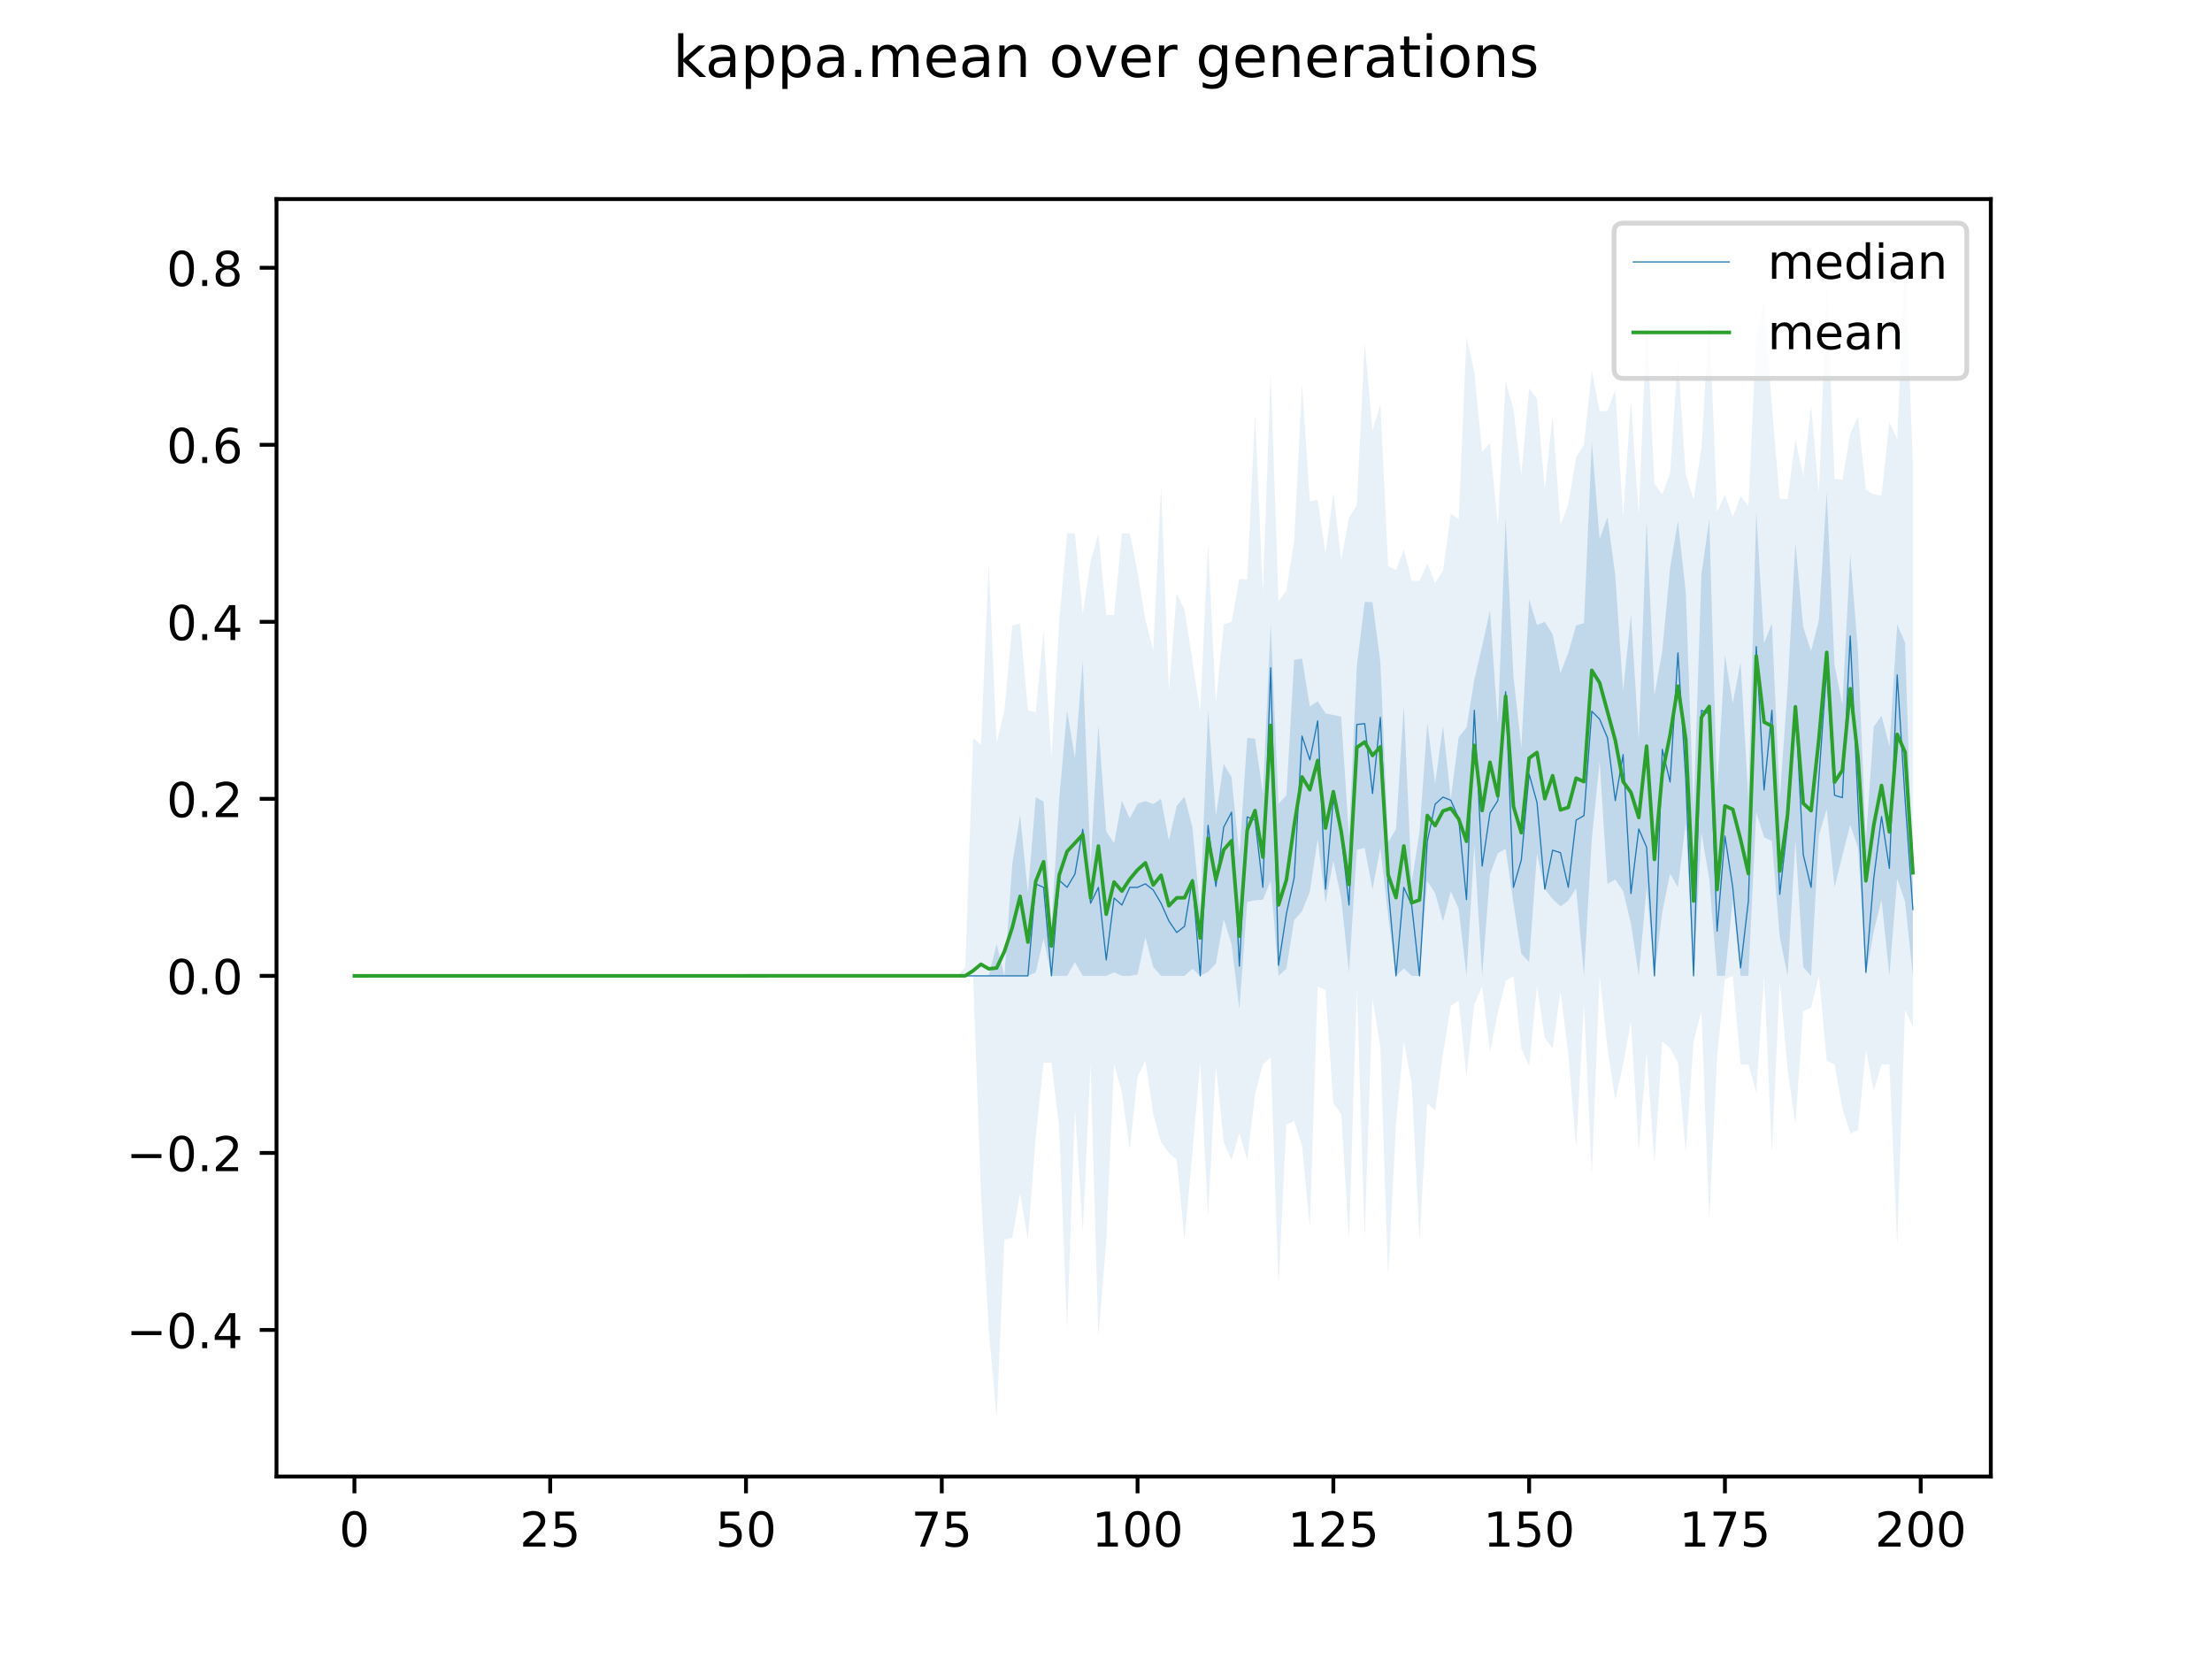 <?xml version="1.0" encoding="utf-8" standalone="no"?>
<!DOCTYPE svg PUBLIC "-//W3C//DTD SVG 1.1//EN"
  "http://www.w3.org/Graphics/SVG/1.1/DTD/svg11.dtd">
<!-- Created with matplotlib (https://matplotlib.org/) -->
<svg height="345.6pt" version="1.1" viewBox="0 0 460.8 345.6" width="460.8pt" xmlns="http://www.w3.org/2000/svg" xmlns:xlink="http://www.w3.org/1999/xlink">
 <defs>
  <style type="text/css">
*{stroke-linecap:butt;stroke-linejoin:round;}
  </style>
 </defs>
 <g id="figure_1">
  <g id="patch_1">
   <path d="M 0 345.6 
L 460.8 345.6 
L 460.8 0 
L 0 0 
z
" style="fill:#ffffff;"/>
  </g>
  <g id="axes_1">
   <g id="patch_2">
    <path d="M 57.6 307.584 
L 414.72 307.584 
L 414.72 41.472 
L 57.6 41.472 
z
" style="fill:#ffffff;"/>
   </g>
   <g id="PolyCollection_1">
    <path clip-path="url(#pba4d46eb4d)" d="M 73.833 203.293 
L 73.833 203.293 
L 75.464 203.293 
L 77.096 203.293 
L 78.727 203.293 
L 80.358 203.293 
L 81.99 203.293 
L 83.621 203.293 
L 85.253 203.293 
L 86.884 203.293 
L 88.516 203.293 
L 90.147 203.293 
L 91.778 203.293 
L 93.41 203.293 
L 95.041 203.293 
L 96.673 203.293 
L 98.304 203.293 
L 99.936 203.293 
L 101.567 203.293 
L 103.198 203.293 
L 104.83 203.293 
L 106.461 203.293 
L 108.093 203.293 
L 109.724 203.293 
L 111.356 203.293 
L 112.987 203.293 
L 114.618 203.293 
L 116.25 203.293 
L 117.881 203.293 
L 119.513 203.293 
L 121.144 203.293 
L 122.776 203.293 
L 124.407 203.293 
L 126.038 203.293 
L 127.67 203.293 
L 129.301 203.293 
L 130.933 203.293 
L 132.564 203.293 
L 134.196 203.293 
L 135.827 203.293 
L 137.458 203.293 
L 139.09 203.293 
L 140.721 203.293 
L 142.353 203.293 
L 143.984 203.293 
L 145.616 203.293 
L 147.247 203.293 
L 148.879 203.293 
L 150.51 203.293 
L 152.141 203.293 
L 153.773 203.293 
L 155.404 203.293 
L 157.036 203.293 
L 158.667 203.293 
L 160.299 203.293 
L 161.93 203.293 
L 163.561 203.293 
L 165.193 203.293 
L 166.824 203.293 
L 168.456 203.293 
L 170.087 203.293 
L 171.719 203.293 
L 173.35 203.293 
L 174.981 203.293 
L 176.613 203.293 
L 178.244 203.293 
L 179.876 203.293 
L 181.507 203.293 
L 183.139 203.293 
L 184.77 203.293 
L 186.401 203.293 
L 188.033 203.293 
L 189.664 203.293 
L 191.296 203.293 
L 192.927 203.293 
L 194.559 203.293 
L 196.19 203.293 
L 197.821 203.293 
L 199.453 203.293 
L 201.084 203.293 
L 202.716 203.293 
L 204.347 203.293 
L 205.979 203.293 
L 207.61 203.293 
L 209.241 203.293 
L 210.873 203.293 
L 212.504 203.293 
L 214.136 203.293 
L 215.767 202.555 
L 217.399 195.526 
L 219.03 203.293 
L 220.661 203.293 
L 222.293 203.293 
L 223.924 200.435 
L 225.556 203.293 
L 227.187 203.293 
L 228.819 203.293 
L 230.45 203.293 
L 232.081 202.555 
L 233.713 203.293 
L 235.344 203.293 
L 236.976 203.016 
L 238.607 195.292 
L 240.239 201.449 
L 241.87 203.293 
L 243.501 203.293 
L 245.133 203.293 
L 246.764 203.293 
L 248.396 201.818 
L 250.027 203.293 
L 251.659 202.463 
L 253.29 200.711 
L 254.921 191.492 
L 256.553 196.655 
L 258.184 210.3 
L 259.816 187.896 
L 261.447 187.528 
L 263.079 187.435 
L 264.71 183.563 
L 266.341 203.293 
L 267.973 201.818 
L 269.604 191.676 
L 271.236 189.832 
L 272.867 185.776 
L 274.499 174.765 
L 276.13 188.173 
L 277.761 179.322 
L 279.393 187.159 
L 281.024 202.555 
L 282.656 177.042 
L 284.287 176.644 
L 285.919 185.315 
L 287.55 176.581 
L 289.181 190.847 
L 290.813 203.293 
L 292.444 201.726 
L 294.076 203.293 
L 295.707 203.293 
L 297.339 183.563 
L 298.97 186.079 
L 300.601 191.953 
L 302.233 185.672 
L 303.864 189.279 
L 305.496 203.293 
L 307.127 176.23 
L 308.759 203.293 
L 310.39 182.151 
L 312.021 177.755 
L 313.653 176.82 
L 315.284 188.173 
L 316.916 198.683 
L 318.547 200.391 
L 320.179 177.873 
L 321.81 185.223 
L 323.441 187.283 
L 325.073 188.818 
L 326.704 187.62 
L 328.336 185.038 
L 329.967 203.293 
L 331.599 174.805 
L 333.23 158.67 
L 334.862 184.119 
L 336.493 183.211 
L 338.124 185.591 
L 339.756 192.414 
L 341.387 203.293 
L 343.019 184.854 
L 344.65 203.293 
L 346.282 190.017 
L 347.913 182.019 
L 349.544 184.854 
L 351.176 171.393 
L 352.807 203.293 
L 354.439 173.449 
L 356.07 183.179 
L 357.702 203.293 
L 359.333 203.293 
L 360.964 187.435 
L 362.596 203.293 
L 364.227 203.293 
L 365.859 169.181 
L 367.49 174.436 
L 369.122 175.193 
L 370.753 195.18 
L 372.384 203.293 
L 374.016 175.084 
L 375.647 201.449 
L 377.279 203.293 
L 378.91 173.975 
L 380.542 168.562 
L 382.173 184.854 
L 383.804 178.216 
L 385.436 171.854 
L 387.067 176.614 
L 388.699 203.293 
L 390.33 194.073 
L 391.962 187.435 
L 393.593 203.293 
L 395.224 183.01 
L 396.856 187.804 
L 398.487 203.293 
L 398.487 184.393 
L 398.487 184.393 
L 396.856 133.87 
L 395.224 130.09 
L 393.593 155.513 
L 391.962 149.082 
L 390.33 151.408 
L 388.699 174.936 
L 387.067 135.898 
L 385.436 115.431 
L 383.804 146.869 
L 382.173 138.572 
L 380.542 102.522 
L 378.91 129.168 
L 377.279 135.663 
L 375.647 130.643 
L 374.016 113.126 
L 372.384 143.458 
L 370.753 166.335 
L 369.122 129.889 
L 367.49 133.962 
L 365.859 106.718 
L 364.227 166.507 
L 362.596 137.934 
L 360.964 146.501 
L 359.333 136.451 
L 357.702 164.571 
L 356.07 108.244 
L 354.439 119.58 
L 352.807 168.812 
L 351.176 123.36 
L 349.544 108.539 
L 347.913 118.289 
L 346.282 135.622 
L 344.65 144.841 
L 343.019 108.47 
L 341.387 154.061 
L 339.756 127.969 
L 338.124 143.919 
L 336.493 119.856 
L 334.862 107.726 
L 333.23 112.296 
L 331.599 92.106 
L 329.967 129.813 
L 328.336 130.274 
L 326.704 135.99 
L 325.073 140.231 
L 323.441 132.118 
L 321.81 129.537 
L 320.179 130.182 
L 318.547 124.889 
L 316.916 155.72 
L 315.284 140.94 
L 313.653 107.963 
L 312.021 150.926 
L 310.39 127.177 
L 308.759 134.586 
L 307.127 141.568 
L 305.496 151.571 
L 303.864 153.6 
L 302.233 166.415 
L 300.601 151.203 
L 298.97 163.188 
L 297.339 150.557 
L 295.707 173.329 
L 294.076 183.748 
L 292.444 146.869 
L 290.813 172.684 
L 289.181 175.45 
L 287.55 137.834 
L 285.919 125.439 
L 284.287 125.388 
L 282.656 138.788 
L 281.024 174.159 
L 279.393 149.297 
L 277.761 148.95 
L 276.13 148.621 
L 274.499 146.058 
L 272.867 147.186 
L 271.236 137.189 
L 269.604 137.466 
L 267.973 165.677 
L 266.341 167.429 
L 264.71 129.906 
L 263.079 165.308 
L 261.447 153.876 
L 259.816 153.692 
L 258.184 178.216 
L 256.553 161.897 
L 254.921 159.131 
L 253.29 169.945 
L 251.659 147.976 
L 250.027 189.556 
L 248.396 172.315 
L 246.764 165.946 
L 245.133 167.89 
L 243.501 175.09 
L 241.87 166.415 
L 240.239 167.521 
L 238.607 166.876 
L 236.976 167.429 
L 235.344 170.471 
L 233.713 166.784 
L 232.081 175.696 
L 230.45 173.15 
L 228.819 151.037 
L 227.187 180.06 
L 225.556 137.65 
L 223.924 157.933 
L 222.293 147.976 
L 220.661 166.415 
L 219.03 192.967 
L 217.399 166.968 
L 215.767 166.081 
L 214.136 185.96 
L 212.504 169.787 
L 210.873 180.05 
L 209.241 203.293 
L 207.61 196.668 
L 205.979 203.293 
L 204.347 203.293 
L 202.716 203.293 
L 201.084 203.293 
L 199.453 203.293 
L 197.821 203.293 
L 196.19 203.293 
L 194.559 203.293 
L 192.927 203.293 
L 191.296 203.293 
L 189.664 203.293 
L 188.033 203.293 
L 186.401 203.293 
L 184.77 203.293 
L 183.139 203.293 
L 181.507 203.293 
L 179.876 203.293 
L 178.244 203.293 
L 176.613 203.293 
L 174.981 203.293 
L 173.35 203.293 
L 171.719 203.293 
L 170.087 203.293 
L 168.456 203.293 
L 166.824 203.293 
L 165.193 203.293 
L 163.561 203.293 
L 161.93 203.293 
L 160.299 203.293 
L 158.667 203.293 
L 157.036 203.293 
L 155.404 203.293 
L 153.773 203.293 
L 152.141 203.293 
L 150.51 203.293 
L 148.879 203.293 
L 147.247 203.293 
L 145.616 203.293 
L 143.984 203.293 
L 142.353 203.293 
L 140.721 203.293 
L 139.09 203.293 
L 137.458 203.293 
L 135.827 203.293 
L 134.196 203.293 
L 132.564 203.293 
L 130.933 203.293 
L 129.301 203.293 
L 127.67 203.293 
L 126.038 203.293 
L 124.407 203.293 
L 122.776 203.293 
L 121.144 203.293 
L 119.513 203.293 
L 117.881 203.293 
L 116.25 203.293 
L 114.618 203.293 
L 112.987 203.293 
L 111.356 203.293 
L 109.724 203.293 
L 108.093 203.293 
L 106.461 203.293 
L 104.83 203.293 
L 103.198 203.293 
L 101.567 203.293 
L 99.936 203.293 
L 98.304 203.293 
L 96.673 203.293 
L 95.041 203.293 
L 93.41 203.293 
L 91.778 203.293 
L 90.147 203.293 
L 88.516 203.293 
L 86.884 203.293 
L 85.253 203.293 
L 83.621 203.293 
L 81.99 203.293 
L 80.358 203.293 
L 78.727 203.293 
L 77.096 203.293 
L 75.464 203.293 
L 73.833 203.293 
z
" style="fill:#1f77b4;fill-opacity:0.2;"/>
   </g>
   <g id="PolyCollection_2">
    <path clip-path="url(#pba4d46eb4d)" d="M 73.833 203.293 
L 73.833 203.293 
L 75.464 203.293 
L 77.096 203.293 
L 78.727 203.293 
L 80.358 203.293 
L 81.99 203.293 
L 83.621 203.293 
L 85.253 203.293 
L 86.884 203.293 
L 88.516 203.293 
L 90.147 203.293 
L 91.778 203.293 
L 93.41 203.293 
L 95.041 203.293 
L 96.673 203.293 
L 98.304 203.293 
L 99.936 203.293 
L 101.567 203.293 
L 103.198 203.293 
L 104.83 203.293 
L 106.461 203.293 
L 108.093 203.293 
L 109.724 203.293 
L 111.356 203.293 
L 112.987 203.293 
L 114.618 203.293 
L 116.25 203.293 
L 117.881 203.293 
L 119.513 203.293 
L 121.144 203.293 
L 122.776 203.293 
L 124.407 203.293 
L 126.038 203.293 
L 127.67 203.293 
L 129.301 203.293 
L 130.933 203.293 
L 132.564 203.293 
L 134.196 203.293 
L 135.827 203.293 
L 137.458 203.293 
L 139.09 203.293 
L 140.721 203.293 
L 142.353 203.293 
L 143.984 203.293 
L 145.616 203.293 
L 147.247 203.293 
L 148.879 203.293 
L 150.51 203.293 
L 152.141 203.293 
L 153.773 203.293 
L 155.404 203.293 
L 157.036 203.293 
L 158.667 203.293 
L 160.299 203.293 
L 161.93 203.293 
L 163.561 203.293 
L 165.193 203.293 
L 166.824 203.293 
L 168.456 203.293 
L 170.087 203.293 
L 171.719 203.293 
L 173.35 203.293 
L 174.981 203.293 
L 176.613 203.293 
L 178.244 203.293 
L 179.876 203.293 
L 181.507 203.293 
L 183.139 203.293 
L 184.77 203.293 
L 186.401 203.293 
L 188.033 203.293 
L 189.664 203.293 
L 191.296 203.293 
L 192.927 203.293 
L 194.559 203.293 
L 196.19 203.293 
L 197.821 203.293 
L 199.453 203.293 
L 201.084 203.293 
L 202.716 203.293 
L 204.347 248.653 
L 205.979 277.049 
L 207.61 295.488 
L 209.241 258.241 
L 210.873 257.872 
L 212.504 248.653 
L 214.136 258.241 
L 215.767 236.852 
L 217.399 221.363 
L 219.03 221.363 
L 220.661 235.008 
L 222.293 277.049 
L 223.924 230.951 
L 225.556 256.766 
L 227.187 221.732 
L 228.819 278.524 
L 230.45 258.61 
L 232.081 221.732 
L 233.713 227.632 
L 235.344 239.433 
L 236.976 224.313 
L 238.607 220.959 
L 240.239 232.058 
L 241.87 237.958 
L 243.501 240.171 
L 245.133 241.646 
L 246.764 258.241 
L 248.396 240.171 
L 250.027 221.363 
L 251.659 253.447 
L 253.29 222.101 
L 254.921 237.958 
L 256.553 241.646 
L 258.184 236.114 
L 259.816 241.646 
L 261.447 228.001 
L 263.079 221.732 
L 264.71 220.257 
L 266.341 267.829 
L 267.973 234.27 
L 269.604 233.533 
L 271.236 238.696 
L 272.867 255.66 
L 274.499 205.506 
L 276.13 206.243 
L 277.761 229.845 
L 279.393 232.058 
L 281.024 258.241 
L 282.656 205.874 
L 284.287 257.872 
L 285.919 208.087 
L 287.55 218.044 
L 289.181 265.986 
L 290.813 234.27 
L 292.444 216.938 
L 294.076 225.788 
L 295.707 258.241 
L 297.339 229.845 
L 298.97 231.32 
L 300.601 219.519 
L 302.233 209.562 
L 303.864 208.456 
L 305.496 224.313 
L 307.127 209.193 
L 308.759 205.506 
L 310.39 219.15 
L 312.021 211.037 
L 313.653 204.399 
L 315.284 203.293 
L 316.916 218.413 
L 318.547 222.101 
L 320.179 205.506 
L 321.81 216.2 
L 323.441 218.413 
L 325.073 206.612 
L 326.704 219.519 
L 328.336 239.065 
L 329.967 209.193 
L 331.599 244.965 
L 333.23 203.293 
L 334.862 218.413 
L 336.493 229.108 
L 338.124 221.732 
L 339.756 212.881 
L 341.387 239.802 
L 343.019 219.15 
L 344.65 242.384 
L 346.282 216.938 
L 347.913 218.413 
L 349.544 221.363 
L 351.176 240.171 
L 352.807 216.938 
L 354.439 210.668 
L 356.07 254.185 
L 357.702 220.257 
L 359.333 204.03 
L 360.964 203.293 
L 362.596 221.732 
L 364.227 221.732 
L 365.859 227.632 
L 367.49 203.293 
L 369.122 240.171 
L 370.753 204.399 
L 372.384 222.838 
L 374.016 234.27 
L 375.647 210.668 
L 377.279 209.931 
L 378.91 203.293 
L 380.542 220.994 
L 382.173 221.732 
L 383.804 230.951 
L 385.436 236.114 
L 387.067 235.377 
L 388.699 218.782 
L 390.33 227.264 
L 391.962 221.732 
L 393.593 221.732 
L 395.224 259.348 
L 396.856 210.3 
L 398.487 213.988 
L 398.487 96.715 
L 398.487 96.715 
L 396.856 53.568 
L 395.224 91.552 
L 393.593 87.865 
L 391.962 103.217 
L 390.33 103.013 
L 388.699 101.952 
L 387.067 86.758 
L 385.436 90.446 
L 383.804 99.917 
L 382.173 99.753 
L 380.542 59.1 
L 378.91 102.616 
L 377.279 84.546 
L 375.647 99.297 
L 374.016 91.552 
L 372.384 103.983 
L 370.753 103.85 
L 369.122 84.914 
L 367.49 62.419 
L 365.859 70.163 
L 364.227 105.382 
L 362.596 103.353 
L 360.964 107.699 
L 359.333 102.985 
L 357.702 106.637 
L 356.07 65.738 
L 354.439 93.396 
L 352.807 104.003 
L 351.176 98.805 
L 349.544 74.588 
L 347.913 98.559 
L 346.282 102.934 
L 344.65 100.772 
L 343.019 67.213 
L 341.387 107.281 
L 339.756 83.439 
L 338.124 107.661 
L 336.493 81.227 
L 334.862 85.652 
L 333.23 85.652 
L 331.599 77.17 
L 329.967 92.659 
L 328.336 95.24 
L 326.704 105.05 
L 325.073 109.35 
L 323.441 86.758 
L 321.81 101.948 
L 320.179 83.07 
L 318.547 80.858 
L 316.916 98.928 
L 315.284 85.283 
L 313.653 79.383 
L 312.021 109.475 
L 310.39 92.29 
L 308.759 94.134 
L 307.127 77.539 
L 305.496 70.163 
L 303.864 108.184 
L 302.233 107.041 
L 300.601 118.842 
L 298.97 121.424 
L 297.339 117.367 
L 295.707 121.024 
L 294.076 120.949 
L 292.444 114.417 
L 290.813 118.753 
L 289.181 117.897 
L 287.55 84.177 
L 285.919 89.708 
L 284.287 71.269 
L 282.656 105.197 
L 281.024 107.779 
L 279.393 116.7 
L 277.761 102.616 
L 276.13 115.339 
L 274.499 104.091 
L 272.867 104.46 
L 271.236 80.12 
L 269.604 112.573 
L 267.973 123.065 
L 266.341 125.182 
L 264.71 77.908 
L 263.079 123.268 
L 261.447 86.021 
L 259.816 120.721 
L 258.184 120.594 
L 256.553 129.537 
L 254.921 130.09 
L 253.29 146.324 
L 251.659 113.31 
L 250.027 148.064 
L 248.396 137.65 
L 246.764 126.955 
L 245.133 123.636 
L 243.501 143.849 
L 241.87 101.141 
L 240.239 135.437 
L 238.607 129.18 
L 236.976 119.211 
L 235.344 111.098 
L 233.713 111.098 
L 232.081 128.116 
L 230.45 128.09 
L 228.819 111.098 
L 227.187 116.998 
L 225.556 127.885 
L 223.924 111.098 
L 222.293 111.098 
L 220.661 129.297 
L 219.03 157.88 
L 217.399 131.381 
L 215.767 148.345 
L 214.136 147.976 
L 212.504 129.906 
L 210.873 130.274 
L 209.241 147.976 
L 207.61 154.71 
L 205.979 117.367 
L 204.347 155.123 
L 202.716 153.766 
L 201.084 201.449 
L 199.453 203.293 
L 197.821 203.293 
L 196.19 203.293 
L 194.559 203.293 
L 192.927 203.293 
L 191.296 203.293 
L 189.664 203.293 
L 188.033 203.293 
L 186.401 203.293 
L 184.77 203.293 
L 183.139 203.293 
L 181.507 203.293 
L 179.876 203.293 
L 178.244 203.293 
L 176.613 203.293 
L 174.981 203.293 
L 173.35 203.293 
L 171.719 203.293 
L 170.087 203.293 
L 168.456 203.293 
L 166.824 203.293 
L 165.193 203.293 
L 163.561 203.293 
L 161.93 203.293 
L 160.299 203.293 
L 158.667 203.293 
L 157.036 203.293 
L 155.404 203.293 
L 153.773 203.293 
L 152.141 203.293 
L 150.51 203.293 
L 148.879 203.293 
L 147.247 203.293 
L 145.616 203.293 
L 143.984 203.293 
L 142.353 203.293 
L 140.721 203.293 
L 139.09 203.293 
L 137.458 203.293 
L 135.827 203.293 
L 134.196 203.293 
L 132.564 203.293 
L 130.933 203.293 
L 129.301 203.293 
L 127.67 203.293 
L 126.038 203.293 
L 124.407 203.293 
L 122.776 203.293 
L 121.144 203.293 
L 119.513 203.293 
L 117.881 203.293 
L 116.25 203.293 
L 114.618 203.293 
L 112.987 203.293 
L 111.356 203.293 
L 109.724 203.293 
L 108.093 203.293 
L 106.461 203.293 
L 104.83 203.293 
L 103.198 203.293 
L 101.567 203.293 
L 99.936 203.293 
L 98.304 203.293 
L 96.673 203.293 
L 95.041 203.293 
L 93.41 203.293 
L 91.778 203.293 
L 90.147 203.293 
L 88.516 203.293 
L 86.884 203.293 
L 85.253 203.293 
L 83.621 203.293 
L 81.99 203.293 
L 80.358 203.293 
L 78.727 203.293 
L 77.096 203.293 
L 75.464 203.293 
L 73.833 203.293 
z
" style="fill:#1f77b4;fill-opacity:0.1;"/>
   </g>
   <g id="matplotlib.axis_1">
    <g id="xtick_1">
     <g id="line2d_1">
      <defs>
       <path d="M 0 0 
L 0 3.5 
" id="me3aca81e97" style="stroke:#000000;stroke-width:0.8;"/>
      </defs>
      <g>
       <use style="stroke:#000000;stroke-width:0.8;" x="73.833" xlink:href="#me3aca81e97" y="307.584"/>
      </g>
     </g>
     <g id="text_1">
      <!-- 0 -->
      <defs>
       <path d="M 31.781 66.406 
Q 24.172 66.406 20.328 58.906 
Q 16.5 51.422 16.5 36.375 
Q 16.5 21.391 20.328 13.891 
Q 24.172 6.391 31.781 6.391 
Q 39.453 6.391 43.281 13.891 
Q 47.125 21.391 47.125 36.375 
Q 47.125 51.422 43.281 58.906 
Q 39.453 66.406 31.781 66.406 
z
M 31.781 74.219 
Q 44.047 74.219 50.516 64.516 
Q 56.984 54.828 56.984 36.375 
Q 56.984 17.969 50.516 8.266 
Q 44.047 -1.422 31.781 -1.422 
Q 19.531 -1.422 13.062 8.266 
Q 6.594 17.969 6.594 36.375 
Q 6.594 54.828 13.062 64.516 
Q 19.531 74.219 31.781 74.219 
z
" id="DejaVuSans-48"/>
      </defs>
      <g transform="translate(70.651 322.182)scale(0.1 -0.1)">
       <use xlink:href="#DejaVuSans-48"/>
      </g>
     </g>
    </g>
    <g id="xtick_2">
     <g id="line2d_2">
      <g>
       <use style="stroke:#000000;stroke-width:0.8;" x="114.618" xlink:href="#me3aca81e97" y="307.584"/>
      </g>
     </g>
     <g id="text_2">
      <!-- 25 -->
      <defs>
       <path d="M 19.188 8.297 
L 53.609 8.297 
L 53.609 0 
L 7.328 0 
L 7.328 8.297 
Q 12.938 14.109 22.625 23.891 
Q 32.328 33.688 34.812 36.531 
Q 39.547 41.844 41.422 45.531 
Q 43.312 49.219 43.312 52.781 
Q 43.312 58.594 39.234 62.25 
Q 35.156 65.922 28.609 65.922 
Q 23.969 65.922 18.812 64.312 
Q 13.672 62.703 7.812 59.422 
L 7.812 69.391 
Q 13.766 71.781 18.938 73 
Q 24.125 74.219 28.422 74.219 
Q 39.75 74.219 46.484 68.547 
Q 53.219 62.891 53.219 53.422 
Q 53.219 48.922 51.531 44.891 
Q 49.859 40.875 45.406 35.406 
Q 44.188 33.984 37.641 27.219 
Q 31.109 20.453 19.188 8.297 
z
" id="DejaVuSans-50"/>
       <path d="M 10.797 72.906 
L 49.516 72.906 
L 49.516 64.594 
L 19.828 64.594 
L 19.828 46.734 
Q 21.969 47.469 24.109 47.828 
Q 26.266 48.188 28.422 48.188 
Q 40.625 48.188 47.75 41.5 
Q 54.891 34.812 54.891 23.391 
Q 54.891 11.625 47.562 5.094 
Q 40.234 -1.422 26.906 -1.422 
Q 22.312 -1.422 17.547 -0.641 
Q 12.797 0.141 7.719 1.703 
L 7.719 11.625 
Q 12.109 9.234 16.797 8.062 
Q 21.484 6.891 26.703 6.891 
Q 35.156 6.891 40.078 11.328 
Q 45.016 15.766 45.016 23.391 
Q 45.016 31 40.078 35.438 
Q 35.156 39.891 26.703 39.891 
Q 22.75 39.891 18.812 39.016 
Q 14.891 38.141 10.797 36.281 
z
" id="DejaVuSans-53"/>
      </defs>
      <g transform="translate(108.256 322.182)scale(0.1 -0.1)">
       <use xlink:href="#DejaVuSans-50"/>
       <use x="63.623" xlink:href="#DejaVuSans-53"/>
      </g>
     </g>
    </g>
    <g id="xtick_3">
     <g id="line2d_3">
      <g>
       <use style="stroke:#000000;stroke-width:0.8;" x="155.404" xlink:href="#me3aca81e97" y="307.584"/>
      </g>
     </g>
     <g id="text_3">
      <!-- 50 -->
      <g transform="translate(149.042 322.182)scale(0.1 -0.1)">
       <use xlink:href="#DejaVuSans-53"/>
       <use x="63.623" xlink:href="#DejaVuSans-48"/>
      </g>
     </g>
    </g>
    <g id="xtick_4">
     <g id="line2d_4">
      <g>
       <use style="stroke:#000000;stroke-width:0.8;" x="196.19" xlink:href="#me3aca81e97" y="307.584"/>
      </g>
     </g>
     <g id="text_4">
      <!-- 75 -->
      <defs>
       <path d="M 8.203 72.906 
L 55.078 72.906 
L 55.078 68.703 
L 28.609 0 
L 18.312 0 
L 43.219 64.594 
L 8.203 64.594 
z
" id="DejaVuSans-55"/>
      </defs>
      <g transform="translate(189.827 322.182)scale(0.1 -0.1)">
       <use xlink:href="#DejaVuSans-55"/>
       <use x="63.623" xlink:href="#DejaVuSans-53"/>
      </g>
     </g>
    </g>
    <g id="xtick_5">
     <g id="line2d_5">
      <g>
       <use style="stroke:#000000;stroke-width:0.8;" x="236.976" xlink:href="#me3aca81e97" y="307.584"/>
      </g>
     </g>
     <g id="text_5">
      <!-- 100 -->
      <defs>
       <path d="M 12.406 8.297 
L 28.516 8.297 
L 28.516 63.922 
L 10.984 60.406 
L 10.984 69.391 
L 28.422 72.906 
L 38.281 72.906 
L 38.281 8.297 
L 54.391 8.297 
L 54.391 0 
L 12.406 0 
z
" id="DejaVuSans-49"/>
      </defs>
      <g transform="translate(227.432 322.182)scale(0.1 -0.1)">
       <use xlink:href="#DejaVuSans-49"/>
       <use x="63.623" xlink:href="#DejaVuSans-48"/>
       <use x="127.246" xlink:href="#DejaVuSans-48"/>
      </g>
     </g>
    </g>
    <g id="xtick_6">
     <g id="line2d_6">
      <g>
       <use style="stroke:#000000;stroke-width:0.8;" x="277.761" xlink:href="#me3aca81e97" y="307.584"/>
      </g>
     </g>
     <g id="text_6">
      <!-- 125 -->
      <g transform="translate(268.218 322.182)scale(0.1 -0.1)">
       <use xlink:href="#DejaVuSans-49"/>
       <use x="63.623" xlink:href="#DejaVuSans-50"/>
       <use x="127.246" xlink:href="#DejaVuSans-53"/>
      </g>
     </g>
    </g>
    <g id="xtick_7">
     <g id="line2d_7">
      <g>
       <use style="stroke:#000000;stroke-width:0.8;" x="318.547" xlink:href="#me3aca81e97" y="307.584"/>
      </g>
     </g>
     <g id="text_7">
      <!-- 150 -->
      <g transform="translate(309.003 322.182)scale(0.1 -0.1)">
       <use xlink:href="#DejaVuSans-49"/>
       <use x="63.623" xlink:href="#DejaVuSans-53"/>
       <use x="127.246" xlink:href="#DejaVuSans-48"/>
      </g>
     </g>
    </g>
    <g id="xtick_8">
     <g id="line2d_8">
      <g>
       <use style="stroke:#000000;stroke-width:0.8;" x="359.333" xlink:href="#me3aca81e97" y="307.584"/>
      </g>
     </g>
     <g id="text_8">
      <!-- 175 -->
      <g transform="translate(349.789 322.182)scale(0.1 -0.1)">
       <use xlink:href="#DejaVuSans-49"/>
       <use x="63.623" xlink:href="#DejaVuSans-55"/>
       <use x="127.246" xlink:href="#DejaVuSans-53"/>
      </g>
     </g>
    </g>
    <g id="xtick_9">
     <g id="line2d_9">
      <g>
       <use style="stroke:#000000;stroke-width:0.8;" x="400.119" xlink:href="#me3aca81e97" y="307.584"/>
      </g>
     </g>
     <g id="text_9">
      <!-- 200 -->
      <g transform="translate(390.575 322.182)scale(0.1 -0.1)">
       <use xlink:href="#DejaVuSans-50"/>
       <use x="63.623" xlink:href="#DejaVuSans-48"/>
       <use x="127.246" xlink:href="#DejaVuSans-48"/>
      </g>
     </g>
    </g>
   </g>
   <g id="matplotlib.axis_2">
    <g id="ytick_1">
     <g id="line2d_10">
      <defs>
       <path d="M 0 0 
L -3.5 0 
" id="m8424902863" style="stroke:#000000;stroke-width:0.8;"/>
      </defs>
      <g>
       <use style="stroke:#000000;stroke-width:0.8;" x="57.6" xlink:href="#m8424902863" y="277.049"/>
      </g>
     </g>
     <g id="text_10">
      <!-- −0.4 -->
      <defs>
       <path d="M 10.594 35.5 
L 73.188 35.5 
L 73.188 27.203 
L 10.594 27.203 
z
" id="DejaVuSans-8722"/>
       <path d="M 10.688 12.406 
L 21 12.406 
L 21 0 
L 10.688 0 
z
" id="DejaVuSans-46"/>
       <path d="M 37.797 64.312 
L 12.891 25.391 
L 37.797 25.391 
z
M 35.203 72.906 
L 47.609 72.906 
L 47.609 25.391 
L 58.016 25.391 
L 58.016 17.188 
L 47.609 17.188 
L 47.609 0 
L 37.797 0 
L 37.797 17.188 
L 4.891 17.188 
L 4.891 26.703 
z
" id="DejaVuSans-52"/>
      </defs>
      <g transform="translate(26.317 280.848)scale(0.1 -0.1)">
       <use xlink:href="#DejaVuSans-8722"/>
       <use x="83.789" xlink:href="#DejaVuSans-48"/>
       <use x="147.412" xlink:href="#DejaVuSans-46"/>
       <use x="179.199" xlink:href="#DejaVuSans-52"/>
      </g>
     </g>
    </g>
    <g id="ytick_2">
     <g id="line2d_11">
      <g>
       <use style="stroke:#000000;stroke-width:0.8;" x="57.6" xlink:href="#m8424902863" y="240.171"/>
      </g>
     </g>
     <g id="text_11">
      <!-- −0.2 -->
      <g transform="translate(26.317 243.97)scale(0.1 -0.1)">
       <use xlink:href="#DejaVuSans-8722"/>
       <use x="83.789" xlink:href="#DejaVuSans-48"/>
       <use x="147.412" xlink:href="#DejaVuSans-46"/>
       <use x="179.199" xlink:href="#DejaVuSans-50"/>
      </g>
     </g>
    </g>
    <g id="ytick_3">
     <g id="line2d_12">
      <g>
       <use style="stroke:#000000;stroke-width:0.8;" x="57.6" xlink:href="#m8424902863" y="203.293"/>
      </g>
     </g>
     <g id="text_12">
      <!-- 0.0 -->
      <g transform="translate(34.697 207.092)scale(0.1 -0.1)">
       <use xlink:href="#DejaVuSans-48"/>
       <use x="63.623" xlink:href="#DejaVuSans-46"/>
       <use x="95.41" xlink:href="#DejaVuSans-48"/>
      </g>
     </g>
    </g>
    <g id="ytick_4">
     <g id="line2d_13">
      <g>
       <use style="stroke:#000000;stroke-width:0.8;" x="57.6" xlink:href="#m8424902863" y="166.415"/>
      </g>
     </g>
     <g id="text_13">
      <!-- 0.2 -->
      <g transform="translate(34.697 170.214)scale(0.1 -0.1)">
       <use xlink:href="#DejaVuSans-48"/>
       <use x="63.623" xlink:href="#DejaVuSans-46"/>
       <use x="95.41" xlink:href="#DejaVuSans-50"/>
      </g>
     </g>
    </g>
    <g id="ytick_5">
     <g id="line2d_14">
      <g>
       <use style="stroke:#000000;stroke-width:0.8;" x="57.6" xlink:href="#m8424902863" y="129.537"/>
      </g>
     </g>
     <g id="text_14">
      <!-- 0.4 -->
      <g transform="translate(34.697 133.336)scale(0.1 -0.1)">
       <use xlink:href="#DejaVuSans-48"/>
       <use x="63.623" xlink:href="#DejaVuSans-46"/>
       <use x="95.41" xlink:href="#DejaVuSans-52"/>
      </g>
     </g>
    </g>
    <g id="ytick_6">
     <g id="line2d_15">
      <g>
       <use style="stroke:#000000;stroke-width:0.8;" x="57.6" xlink:href="#m8424902863" y="92.659"/>
      </g>
     </g>
     <g id="text_15">
      <!-- 0.6 -->
      <defs>
       <path d="M 33.016 40.375 
Q 26.375 40.375 22.484 35.828 
Q 18.609 31.297 18.609 23.391 
Q 18.609 15.531 22.484 10.953 
Q 26.375 6.391 33.016 6.391 
Q 39.656 6.391 43.531 10.953 
Q 47.406 15.531 47.406 23.391 
Q 47.406 31.297 43.531 35.828 
Q 39.656 40.375 33.016 40.375 
z
M 52.594 71.297 
L 52.594 62.312 
Q 48.875 64.062 45.094 64.984 
Q 41.312 65.922 37.594 65.922 
Q 27.828 65.922 22.672 59.328 
Q 17.531 52.734 16.797 39.406 
Q 19.672 43.656 24.016 45.922 
Q 28.375 48.188 33.594 48.188 
Q 44.578 48.188 50.953 41.516 
Q 57.328 34.859 57.328 23.391 
Q 57.328 12.156 50.688 5.359 
Q 44.047 -1.422 33.016 -1.422 
Q 20.359 -1.422 13.672 8.266 
Q 6.984 17.969 6.984 36.375 
Q 6.984 53.656 15.188 63.938 
Q 23.391 74.219 37.203 74.219 
Q 40.922 74.219 44.703 73.484 
Q 48.484 72.75 52.594 71.297 
z
" id="DejaVuSans-54"/>
      </defs>
      <g transform="translate(34.697 96.458)scale(0.1 -0.1)">
       <use xlink:href="#DejaVuSans-48"/>
       <use x="63.623" xlink:href="#DejaVuSans-46"/>
       <use x="95.41" xlink:href="#DejaVuSans-54"/>
      </g>
     </g>
    </g>
    <g id="ytick_7">
     <g id="line2d_16">
      <g>
       <use style="stroke:#000000;stroke-width:0.8;" x="57.6" xlink:href="#m8424902863" y="55.781"/>
      </g>
     </g>
     <g id="text_16">
      <!-- 0.8 -->
      <defs>
       <path d="M 31.781 34.625 
Q 24.75 34.625 20.719 30.859 
Q 16.703 27.094 16.703 20.516 
Q 16.703 13.922 20.719 10.156 
Q 24.75 6.391 31.781 6.391 
Q 38.812 6.391 42.859 10.172 
Q 46.922 13.969 46.922 20.516 
Q 46.922 27.094 42.891 30.859 
Q 38.875 34.625 31.781 34.625 
z
M 21.922 38.812 
Q 15.578 40.375 12.031 44.719 
Q 8.5 49.078 8.5 55.328 
Q 8.5 64.062 14.719 69.141 
Q 20.953 74.219 31.781 74.219 
Q 42.672 74.219 48.875 69.141 
Q 55.078 64.062 55.078 55.328 
Q 55.078 49.078 51.531 44.719 
Q 48 40.375 41.703 38.812 
Q 48.828 37.156 52.797 32.312 
Q 56.781 27.484 56.781 20.516 
Q 56.781 9.906 50.312 4.234 
Q 43.844 -1.422 31.781 -1.422 
Q 19.734 -1.422 13.25 4.234 
Q 6.781 9.906 6.781 20.516 
Q 6.781 27.484 10.781 32.312 
Q 14.797 37.156 21.922 38.812 
z
M 18.312 54.391 
Q 18.312 48.734 21.844 45.562 
Q 25.391 42.391 31.781 42.391 
Q 38.141 42.391 41.719 45.562 
Q 45.312 48.734 45.312 54.391 
Q 45.312 60.062 41.719 63.234 
Q 38.141 66.406 31.781 66.406 
Q 25.391 66.406 21.844 63.234 
Q 18.312 60.062 18.312 54.391 
z
" id="DejaVuSans-56"/>
      </defs>
      <g transform="translate(34.697 59.58)scale(0.1 -0.1)">
       <use xlink:href="#DejaVuSans-48"/>
       <use x="63.623" xlink:href="#DejaVuSans-46"/>
       <use x="95.41" xlink:href="#DejaVuSans-56"/>
      </g>
     </g>
    </g>
   </g>
   <g id="line2d_17">
    <path clip-path="url(#pba4d46eb4d)" d="M 73.833 203.293 
L 214.136 203.293 
L 215.767 184.153 
L 217.399 184.854 
L 219.03 203.293 
L 220.661 183.379 
L 222.293 184.854 
L 223.924 182.088 
L 225.556 172.759 
L 227.187 188.173 
L 228.819 184.854 
L 230.45 199.974 
L 232.081 187.067 
L 233.713 188.542 
L 235.344 184.854 
L 236.976 184.854 
L 238.607 184.116 
L 240.239 185.407 
L 241.87 188.173 
L 243.501 191.861 
L 245.133 194.258 
L 246.764 192.967 
L 248.396 183.194 
L 250.027 203.293 
L 251.659 171.928 
L 253.29 184.669 
L 254.921 172.315 
L 256.553 169.197 
L 258.184 201.265 
L 259.816 170.17 
L 261.447 170.84 
L 263.079 184.854 
L 264.71 139.125 
L 266.341 201.08 
L 267.973 190.386 
L 269.604 182.826 
L 271.236 153.323 
L 272.867 158.302 
L 274.499 150.174 
L 276.13 185.223 
L 277.761 166.415 
L 279.393 173.79 
L 281.024 188.542 
L 282.656 150.926 
L 284.287 150.742 
L 285.919 165.308 
L 287.55 149.451 
L 289.181 184.854 
L 290.813 203.293 
L 292.444 184.854 
L 294.076 188.542 
L 295.707 203.293 
L 297.339 175.236 
L 298.97 167.521 
L 300.601 166.046 
L 302.233 166.719 
L 303.864 170.471 
L 305.496 187.41 
L 307.127 147.976 
L 308.759 180.428 
L 310.39 169.365 
L 312.021 166.784 
L 313.653 144.104 
L 315.284 184.854 
L 316.916 179.138 
L 318.547 161.252 
L 320.179 167.152 
L 321.81 185.223 
L 323.441 177.109 
L 325.073 177.636 
L 326.704 184.854 
L 328.336 170.84 
L 329.967 169.918 
L 331.599 148.16 
L 333.23 149.82 
L 334.862 153.692 
L 336.493 166.784 
L 338.124 157.195 
L 339.756 186.145 
L 341.387 172.684 
L 343.019 176.518 
L 344.65 203.293 
L 346.282 156.089 
L 347.913 162.911 
L 349.544 135.995 
L 351.176 162.358 
L 352.807 203.293 
L 354.439 147.976 
L 356.07 148.713 
L 357.702 193.977 
L 359.333 174.159 
L 360.964 184.854 
L 362.596 201.633 
L 364.227 187.62 
L 365.859 134.7 
L 367.49 164.571 
L 369.122 147.976 
L 370.753 186.329 
L 372.384 171.947 
L 374.016 147.054 
L 375.647 178.015 
L 377.279 184.854 
L 380.542 139.125 
L 382.173 165.677 
L 383.804 166.159 
L 385.436 132.487 
L 388.699 202.555 
L 390.33 183.01 
L 391.962 170.103 
L 393.593 180.893 
L 395.224 140.6 
L 396.856 166.415 
L 398.487 189.464 
L 398.487 189.464 
" style="fill:none;stroke:#1f77b4;stroke-linecap:square;stroke-width:0.25;"/>
   </g>
   <g id="line2d_18">
    <path clip-path="url(#pba4d46eb4d)" d="M 73.833 203.293 
L 201.084 203.274 
L 202.716 202.217 
L 204.347 200.873 
L 205.979 201.822 
L 207.61 201.655 
L 209.241 198.192 
L 210.873 193.249 
L 212.504 186.721 
L 214.136 196.256 
L 215.767 183.576 
L 217.399 179.514 
L 219.03 197.076 
L 220.661 182.268 
L 222.293 177.37 
L 225.556 173.868 
L 227.187 187.041 
L 228.819 176.245 
L 230.45 190.451 
L 232.081 183.738 
L 233.713 185.637 
L 235.344 183.152 
L 236.976 181.21 
L 238.607 179.743 
L 240.239 184.369 
L 241.87 182.33 
L 243.501 188.689 
L 245.133 187.036 
L 246.764 187.021 
L 248.396 183.54 
L 250.027 195.402 
L 251.659 174.639 
L 253.29 183.204 
L 254.921 177.033 
L 256.553 175.145 
L 258.184 195.006 
L 259.816 172.919 
L 261.447 168.858 
L 263.079 178.541 
L 264.71 151.111 
L 266.341 188.511 
L 267.973 183.335 
L 269.604 171.88 
L 271.236 161.856 
L 272.867 164.511 
L 274.499 158.424 
L 276.13 172.501 
L 277.761 164.916 
L 279.393 173.207 
L 281.024 184.249 
L 282.656 155.699 
L 284.287 154.577 
L 285.919 157.377 
L 287.55 155.586 
L 289.181 182.25 
L 290.813 186.99 
L 292.444 176.238 
L 294.076 188.069 
L 295.707 187.474 
L 297.339 169.878 
L 298.97 171.989 
L 300.601 168.946 
L 302.233 168.385 
L 303.864 170.587 
L 305.496 175.261 
L 307.127 155.268 
L 308.759 168.851 
L 310.39 158.801 
L 312.021 165.796 
L 313.653 145.039 
L 315.284 167.996 
L 316.916 173.473 
L 318.547 157.943 
L 320.179 156.752 
L 321.81 166.382 
L 323.441 161.591 
L 325.073 168.71 
L 326.704 168.197 
L 328.336 162.105 
L 329.967 162.837 
L 331.599 139.642 
L 333.23 142.234 
L 336.493 154.221 
L 338.124 162.826 
L 339.756 165.078 
L 341.387 170.306 
L 343.019 155.435 
L 344.65 179.033 
L 346.282 161.124 
L 347.913 153.069 
L 349.544 142.933 
L 351.176 154.031 
L 352.807 187.689 
L 354.439 149.42 
L 356.07 147.152 
L 357.702 185.297 
L 359.333 167.884 
L 360.964 168.602 
L 362.596 174.878 
L 364.227 181.985 
L 365.859 136.686 
L 367.49 150.418 
L 369.122 151.273 
L 370.753 181.441 
L 372.384 169.711 
L 374.016 147.232 
L 375.647 167.348 
L 377.279 168.868 
L 378.91 153.906 
L 380.542 135.898 
L 382.173 162.927 
L 383.804 160.451 
L 385.436 143.472 
L 387.067 157.797 
L 388.699 183.493 
L 390.33 171.938 
L 391.962 163.63 
L 393.593 173.293 
L 395.224 152.982 
L 396.856 156.689 
L 398.487 181.804 
L 398.487 181.804 
" style="fill:none;stroke:#2ca02c;stroke-linecap:square;stroke-width:0.75;"/>
   </g>
   <g id="patch_3">
    <path d="M 57.6 307.584 
L 57.6 41.472 
" style="fill:none;stroke:#000000;stroke-linecap:square;stroke-linejoin:miter;stroke-width:0.8;"/>
   </g>
   <g id="patch_4">
    <path d="M 414.72 307.584 
L 414.72 41.472 
" style="fill:none;stroke:#000000;stroke-linecap:square;stroke-linejoin:miter;stroke-width:0.8;"/>
   </g>
   <g id="patch_5">
    <path d="M 57.6 307.584 
L 414.72 307.584 
" style="fill:none;stroke:#000000;stroke-linecap:square;stroke-linejoin:miter;stroke-width:0.8;"/>
   </g>
   <g id="patch_6">
    <path d="M 57.6 41.472 
L 414.72 41.472 
" style="fill:none;stroke:#000000;stroke-linecap:square;stroke-linejoin:miter;stroke-width:0.8;"/>
   </g>
   <g id="legend_1">
    <g id="patch_7">
     <path d="M 338.234 78.828 
L 407.72 78.828 
Q 409.72 78.828 409.72 76.828 
L 409.72 48.472 
Q 409.72 46.472 407.72 46.472 
L 338.234 46.472 
Q 336.234 46.472 336.234 48.472 
L 336.234 76.828 
Q 336.234 78.828 338.234 78.828 
z
" style="fill:#ffffff;opacity:0.8;stroke:#cccccc;stroke-linejoin:miter;"/>
    </g>
    <g id="line2d_19">
     <path d="M 340.234 54.57 
L 360.234 54.57 
" style="fill:none;stroke:#1f77b4;stroke-linecap:square;stroke-width:0.25;"/>
    </g>
    <g id="line2d_20"/>
    <g id="text_17">
     <!-- median -->
     <defs>
      <path d="M 52 44.188 
Q 55.375 50.25 60.062 53.125 
Q 64.75 56 71.094 56 
Q 79.641 56 84.281 50.016 
Q 88.922 44.047 88.922 33.016 
L 88.922 0 
L 79.891 0 
L 79.891 32.719 
Q 79.891 40.578 77.094 44.375 
Q 74.312 48.188 68.609 48.188 
Q 61.625 48.188 57.562 43.547 
Q 53.516 38.922 53.516 30.906 
L 53.516 0 
L 44.484 0 
L 44.484 32.719 
Q 44.484 40.625 41.703 44.406 
Q 38.922 48.188 33.109 48.188 
Q 26.219 48.188 22.156 43.531 
Q 18.109 38.875 18.109 30.906 
L 18.109 0 
L 9.078 0 
L 9.078 54.688 
L 18.109 54.688 
L 18.109 46.188 
Q 21.188 51.219 25.484 53.609 
Q 29.781 56 35.688 56 
Q 41.656 56 45.828 52.969 
Q 50 49.953 52 44.188 
z
" id="DejaVuSans-109"/>
      <path d="M 56.203 29.594 
L 56.203 25.203 
L 14.891 25.203 
Q 15.484 15.922 20.484 11.062 
Q 25.484 6.203 34.422 6.203 
Q 39.594 6.203 44.453 7.469 
Q 49.312 8.734 54.109 11.281 
L 54.109 2.781 
Q 49.266 0.734 44.188 -0.344 
Q 39.109 -1.422 33.891 -1.422 
Q 20.797 -1.422 13.156 6.188 
Q 5.516 13.812 5.516 26.812 
Q 5.516 40.234 12.766 48.109 
Q 20.016 56 32.328 56 
Q 43.359 56 49.781 48.891 
Q 56.203 41.797 56.203 29.594 
z
M 47.219 32.234 
Q 47.125 39.594 43.094 43.984 
Q 39.062 48.391 32.422 48.391 
Q 24.906 48.391 20.391 44.141 
Q 15.875 39.891 15.188 32.172 
z
" id="DejaVuSans-101"/>
      <path d="M 45.406 46.391 
L 45.406 75.984 
L 54.391 75.984 
L 54.391 0 
L 45.406 0 
L 45.406 8.203 
Q 42.578 3.328 38.25 0.953 
Q 33.938 -1.422 27.875 -1.422 
Q 17.969 -1.422 11.734 6.484 
Q 5.516 14.406 5.516 27.297 
Q 5.516 40.188 11.734 48.094 
Q 17.969 56 27.875 56 
Q 33.938 56 38.25 53.625 
Q 42.578 51.266 45.406 46.391 
z
M 14.797 27.297 
Q 14.797 17.391 18.875 11.75 
Q 22.953 6.109 30.078 6.109 
Q 37.203 6.109 41.297 11.75 
Q 45.406 17.391 45.406 27.297 
Q 45.406 37.203 41.297 42.844 
Q 37.203 48.484 30.078 48.484 
Q 22.953 48.484 18.875 42.844 
Q 14.797 37.203 14.797 27.297 
z
" id="DejaVuSans-100"/>
      <path d="M 9.422 54.688 
L 18.406 54.688 
L 18.406 0 
L 9.422 0 
z
M 9.422 75.984 
L 18.406 75.984 
L 18.406 64.594 
L 9.422 64.594 
z
" id="DejaVuSans-105"/>
      <path d="M 34.281 27.484 
Q 23.391 27.484 19.188 25 
Q 14.984 22.516 14.984 16.5 
Q 14.984 11.719 18.141 8.906 
Q 21.297 6.109 26.703 6.109 
Q 34.188 6.109 38.703 11.406 
Q 43.219 16.703 43.219 25.484 
L 43.219 27.484 
z
M 52.203 31.203 
L 52.203 0 
L 43.219 0 
L 43.219 8.297 
Q 40.141 3.328 35.547 0.953 
Q 30.953 -1.422 24.312 -1.422 
Q 15.922 -1.422 10.953 3.297 
Q 6 8.016 6 15.922 
Q 6 25.141 12.172 29.828 
Q 18.359 34.516 30.609 34.516 
L 43.219 34.516 
L 43.219 35.406 
Q 43.219 41.609 39.141 45 
Q 35.062 48.391 27.688 48.391 
Q 23 48.391 18.547 47.266 
Q 14.109 46.141 10.016 43.891 
L 10.016 52.203 
Q 14.938 54.109 19.578 55.047 
Q 24.219 56 28.609 56 
Q 40.484 56 46.344 49.844 
Q 52.203 43.703 52.203 31.203 
z
" id="DejaVuSans-97"/>
      <path d="M 54.891 33.016 
L 54.891 0 
L 45.906 0 
L 45.906 32.719 
Q 45.906 40.484 42.875 44.328 
Q 39.844 48.188 33.797 48.188 
Q 26.516 48.188 22.312 43.547 
Q 18.109 38.922 18.109 30.906 
L 18.109 0 
L 9.078 0 
L 9.078 54.688 
L 18.109 54.688 
L 18.109 46.188 
Q 21.344 51.125 25.703 53.562 
Q 30.078 56 35.797 56 
Q 45.219 56 50.047 50.172 
Q 54.891 44.344 54.891 33.016 
z
" id="DejaVuSans-110"/>
     </defs>
     <g transform="translate(368.234 58.07)scale(0.1 -0.1)">
      <use xlink:href="#DejaVuSans-109"/>
      <use x="97.412" xlink:href="#DejaVuSans-101"/>
      <use x="158.936" xlink:href="#DejaVuSans-100"/>
      <use x="222.412" xlink:href="#DejaVuSans-105"/>
      <use x="250.195" xlink:href="#DejaVuSans-97"/>
      <use x="311.475" xlink:href="#DejaVuSans-110"/>
     </g>
    </g>
    <g id="line2d_21">
     <path d="M 340.234 69.249 
L 360.234 69.249 
" style="fill:none;stroke:#2ca02c;stroke-linecap:square;stroke-width:0.75;"/>
    </g>
    <g id="line2d_22"/>
    <g id="text_18">
     <!-- mean -->
     <g transform="translate(368.234 72.749)scale(0.1 -0.1)">
      <use xlink:href="#DejaVuSans-109"/>
      <use x="97.412" xlink:href="#DejaVuSans-101"/>
      <use x="158.936" xlink:href="#DejaVuSans-97"/>
      <use x="220.215" xlink:href="#DejaVuSans-110"/>
     </g>
    </g>
   </g>
  </g>
  <g id="text_19">
   <!-- kappa.mean over generations -->
   <defs>
    <path d="M 9.078 75.984 
L 18.109 75.984 
L 18.109 31.109 
L 44.922 54.688 
L 56.391 54.688 
L 27.391 29.109 
L 57.625 0 
L 45.906 0 
L 18.109 26.703 
L 18.109 0 
L 9.078 0 
z
" id="DejaVuSans-107"/>
    <path d="M 18.109 8.203 
L 18.109 -20.797 
L 9.078 -20.797 
L 9.078 54.688 
L 18.109 54.688 
L 18.109 46.391 
Q 20.953 51.266 25.266 53.625 
Q 29.594 56 35.594 56 
Q 45.562 56 51.781 48.094 
Q 58.016 40.188 58.016 27.297 
Q 58.016 14.406 51.781 6.484 
Q 45.562 -1.422 35.594 -1.422 
Q 29.594 -1.422 25.266 0.953 
Q 20.953 3.328 18.109 8.203 
z
M 48.688 27.297 
Q 48.688 37.203 44.609 42.844 
Q 40.531 48.484 33.406 48.484 
Q 26.266 48.484 22.188 42.844 
Q 18.109 37.203 18.109 27.297 
Q 18.109 17.391 22.188 11.75 
Q 26.266 6.109 33.406 6.109 
Q 40.531 6.109 44.609 11.75 
Q 48.688 17.391 48.688 27.297 
z
" id="DejaVuSans-112"/>
    <path id="DejaVuSans-32"/>
    <path d="M 30.609 48.391 
Q 23.391 48.391 19.188 42.75 
Q 14.984 37.109 14.984 27.297 
Q 14.984 17.484 19.156 11.844 
Q 23.344 6.203 30.609 6.203 
Q 37.797 6.203 41.984 11.859 
Q 46.188 17.531 46.188 27.297 
Q 46.188 37.016 41.984 42.703 
Q 37.797 48.391 30.609 48.391 
z
M 30.609 56 
Q 42.328 56 49.016 48.375 
Q 55.719 40.766 55.719 27.297 
Q 55.719 13.875 49.016 6.219 
Q 42.328 -1.422 30.609 -1.422 
Q 18.844 -1.422 12.172 6.219 
Q 5.516 13.875 5.516 27.297 
Q 5.516 40.766 12.172 48.375 
Q 18.844 56 30.609 56 
z
" id="DejaVuSans-111"/>
    <path d="M 2.984 54.688 
L 12.5 54.688 
L 29.594 8.797 
L 46.688 54.688 
L 56.203 54.688 
L 35.688 0 
L 23.484 0 
z
" id="DejaVuSans-118"/>
    <path d="M 41.109 46.297 
Q 39.594 47.172 37.812 47.578 
Q 36.031 48 33.891 48 
Q 26.266 48 22.188 43.047 
Q 18.109 38.094 18.109 28.812 
L 18.109 0 
L 9.078 0 
L 9.078 54.688 
L 18.109 54.688 
L 18.109 46.188 
Q 20.953 51.172 25.484 53.578 
Q 30.031 56 36.531 56 
Q 37.453 56 38.578 55.875 
Q 39.703 55.766 41.062 55.516 
z
" id="DejaVuSans-114"/>
    <path d="M 45.406 27.984 
Q 45.406 37.75 41.375 43.109 
Q 37.359 48.484 30.078 48.484 
Q 22.859 48.484 18.828 43.109 
Q 14.797 37.75 14.797 27.984 
Q 14.797 18.266 18.828 12.891 
Q 22.859 7.516 30.078 7.516 
Q 37.359 7.516 41.375 12.891 
Q 45.406 18.266 45.406 27.984 
z
M 54.391 6.781 
Q 54.391 -7.172 48.188 -13.984 
Q 42 -20.797 29.203 -20.797 
Q 24.469 -20.797 20.266 -20.094 
Q 16.062 -19.391 12.109 -17.922 
L 12.109 -9.188 
Q 16.062 -11.328 19.922 -12.344 
Q 23.781 -13.375 27.781 -13.375 
Q 36.625 -13.375 41.016 -8.766 
Q 45.406 -4.156 45.406 5.172 
L 45.406 9.625 
Q 42.625 4.781 38.281 2.391 
Q 33.938 0 27.875 0 
Q 17.828 0 11.672 7.656 
Q 5.516 15.328 5.516 27.984 
Q 5.516 40.672 11.672 48.328 
Q 17.828 56 27.875 56 
Q 33.938 56 38.281 53.609 
Q 42.625 51.219 45.406 46.391 
L 45.406 54.688 
L 54.391 54.688 
z
" id="DejaVuSans-103"/>
    <path d="M 18.312 70.219 
L 18.312 54.688 
L 36.812 54.688 
L 36.812 47.703 
L 18.312 47.703 
L 18.312 18.016 
Q 18.312 11.328 20.141 9.422 
Q 21.969 7.516 27.594 7.516 
L 36.812 7.516 
L 36.812 0 
L 27.594 0 
Q 17.188 0 13.234 3.875 
Q 9.281 7.766 9.281 18.016 
L 9.281 47.703 
L 2.688 47.703 
L 2.688 54.688 
L 9.281 54.688 
L 9.281 70.219 
z
" id="DejaVuSans-116"/>
    <path d="M 44.281 53.078 
L 44.281 44.578 
Q 40.484 46.531 36.375 47.5 
Q 32.281 48.484 27.875 48.484 
Q 21.188 48.484 17.844 46.438 
Q 14.5 44.391 14.5 40.281 
Q 14.5 37.156 16.891 35.375 
Q 19.281 33.594 26.516 31.984 
L 29.594 31.297 
Q 39.156 29.25 43.188 25.516 
Q 47.219 21.781 47.219 15.094 
Q 47.219 7.469 41.188 3.016 
Q 35.156 -1.422 24.609 -1.422 
Q 20.219 -1.422 15.453 -0.562 
Q 10.688 0.297 5.422 2 
L 5.422 11.281 
Q 10.406 8.688 15.234 7.391 
Q 20.062 6.109 24.812 6.109 
Q 31.156 6.109 34.562 8.281 
Q 37.984 10.453 37.984 14.406 
Q 37.984 18.062 35.516 20.016 
Q 33.062 21.969 24.703 23.781 
L 21.578 24.516 
Q 13.234 26.266 9.516 29.906 
Q 5.812 33.547 5.812 39.891 
Q 5.812 47.609 11.281 51.797 
Q 16.75 56 26.812 56 
Q 31.781 56 36.172 55.266 
Q 40.578 54.547 44.281 53.078 
z
" id="DejaVuSans-115"/>
   </defs>
   <g transform="translate(140.184 16.03)scale(0.12 -0.12)">
    <use xlink:href="#DejaVuSans-107"/>
    <use x="56.16" xlink:href="#DejaVuSans-97"/>
    <use x="117.439" xlink:href="#DejaVuSans-112"/>
    <use x="180.916" xlink:href="#DejaVuSans-112"/>
    <use x="244.393" xlink:href="#DejaVuSans-97"/>
    <use x="305.672" xlink:href="#DejaVuSans-46"/>
    <use x="337.459" xlink:href="#DejaVuSans-109"/>
    <use x="434.871" xlink:href="#DejaVuSans-101"/>
    <use x="496.395" xlink:href="#DejaVuSans-97"/>
    <use x="557.674" xlink:href="#DejaVuSans-110"/>
    <use x="621.053" xlink:href="#DejaVuSans-32"/>
    <use x="652.84" xlink:href="#DejaVuSans-111"/>
    <use x="714.021" xlink:href="#DejaVuSans-118"/>
    <use x="773.201" xlink:href="#DejaVuSans-101"/>
    <use x="834.725" xlink:href="#DejaVuSans-114"/>
    <use x="875.838" xlink:href="#DejaVuSans-32"/>
    <use x="907.625" xlink:href="#DejaVuSans-103"/>
    <use x="971.102" xlink:href="#DejaVuSans-101"/>
    <use x="1032.625" xlink:href="#DejaVuSans-110"/>
    <use x="1096.004" xlink:href="#DejaVuSans-101"/>
    <use x="1157.527" xlink:href="#DejaVuSans-114"/>
    <use x="1198.641" xlink:href="#DejaVuSans-97"/>
    <use x="1259.92" xlink:href="#DejaVuSans-116"/>
    <use x="1299.129" xlink:href="#DejaVuSans-105"/>
    <use x="1326.912" xlink:href="#DejaVuSans-111"/>
    <use x="1388.094" xlink:href="#DejaVuSans-110"/>
    <use x="1451.473" xlink:href="#DejaVuSans-115"/>
   </g>
  </g>
 </g>
 <defs>
  <clipPath id="pba4d46eb4d">
   <rect height="266.112" width="357.12" x="57.6" y="41.472"/>
  </clipPath>
 </defs>
</svg>
